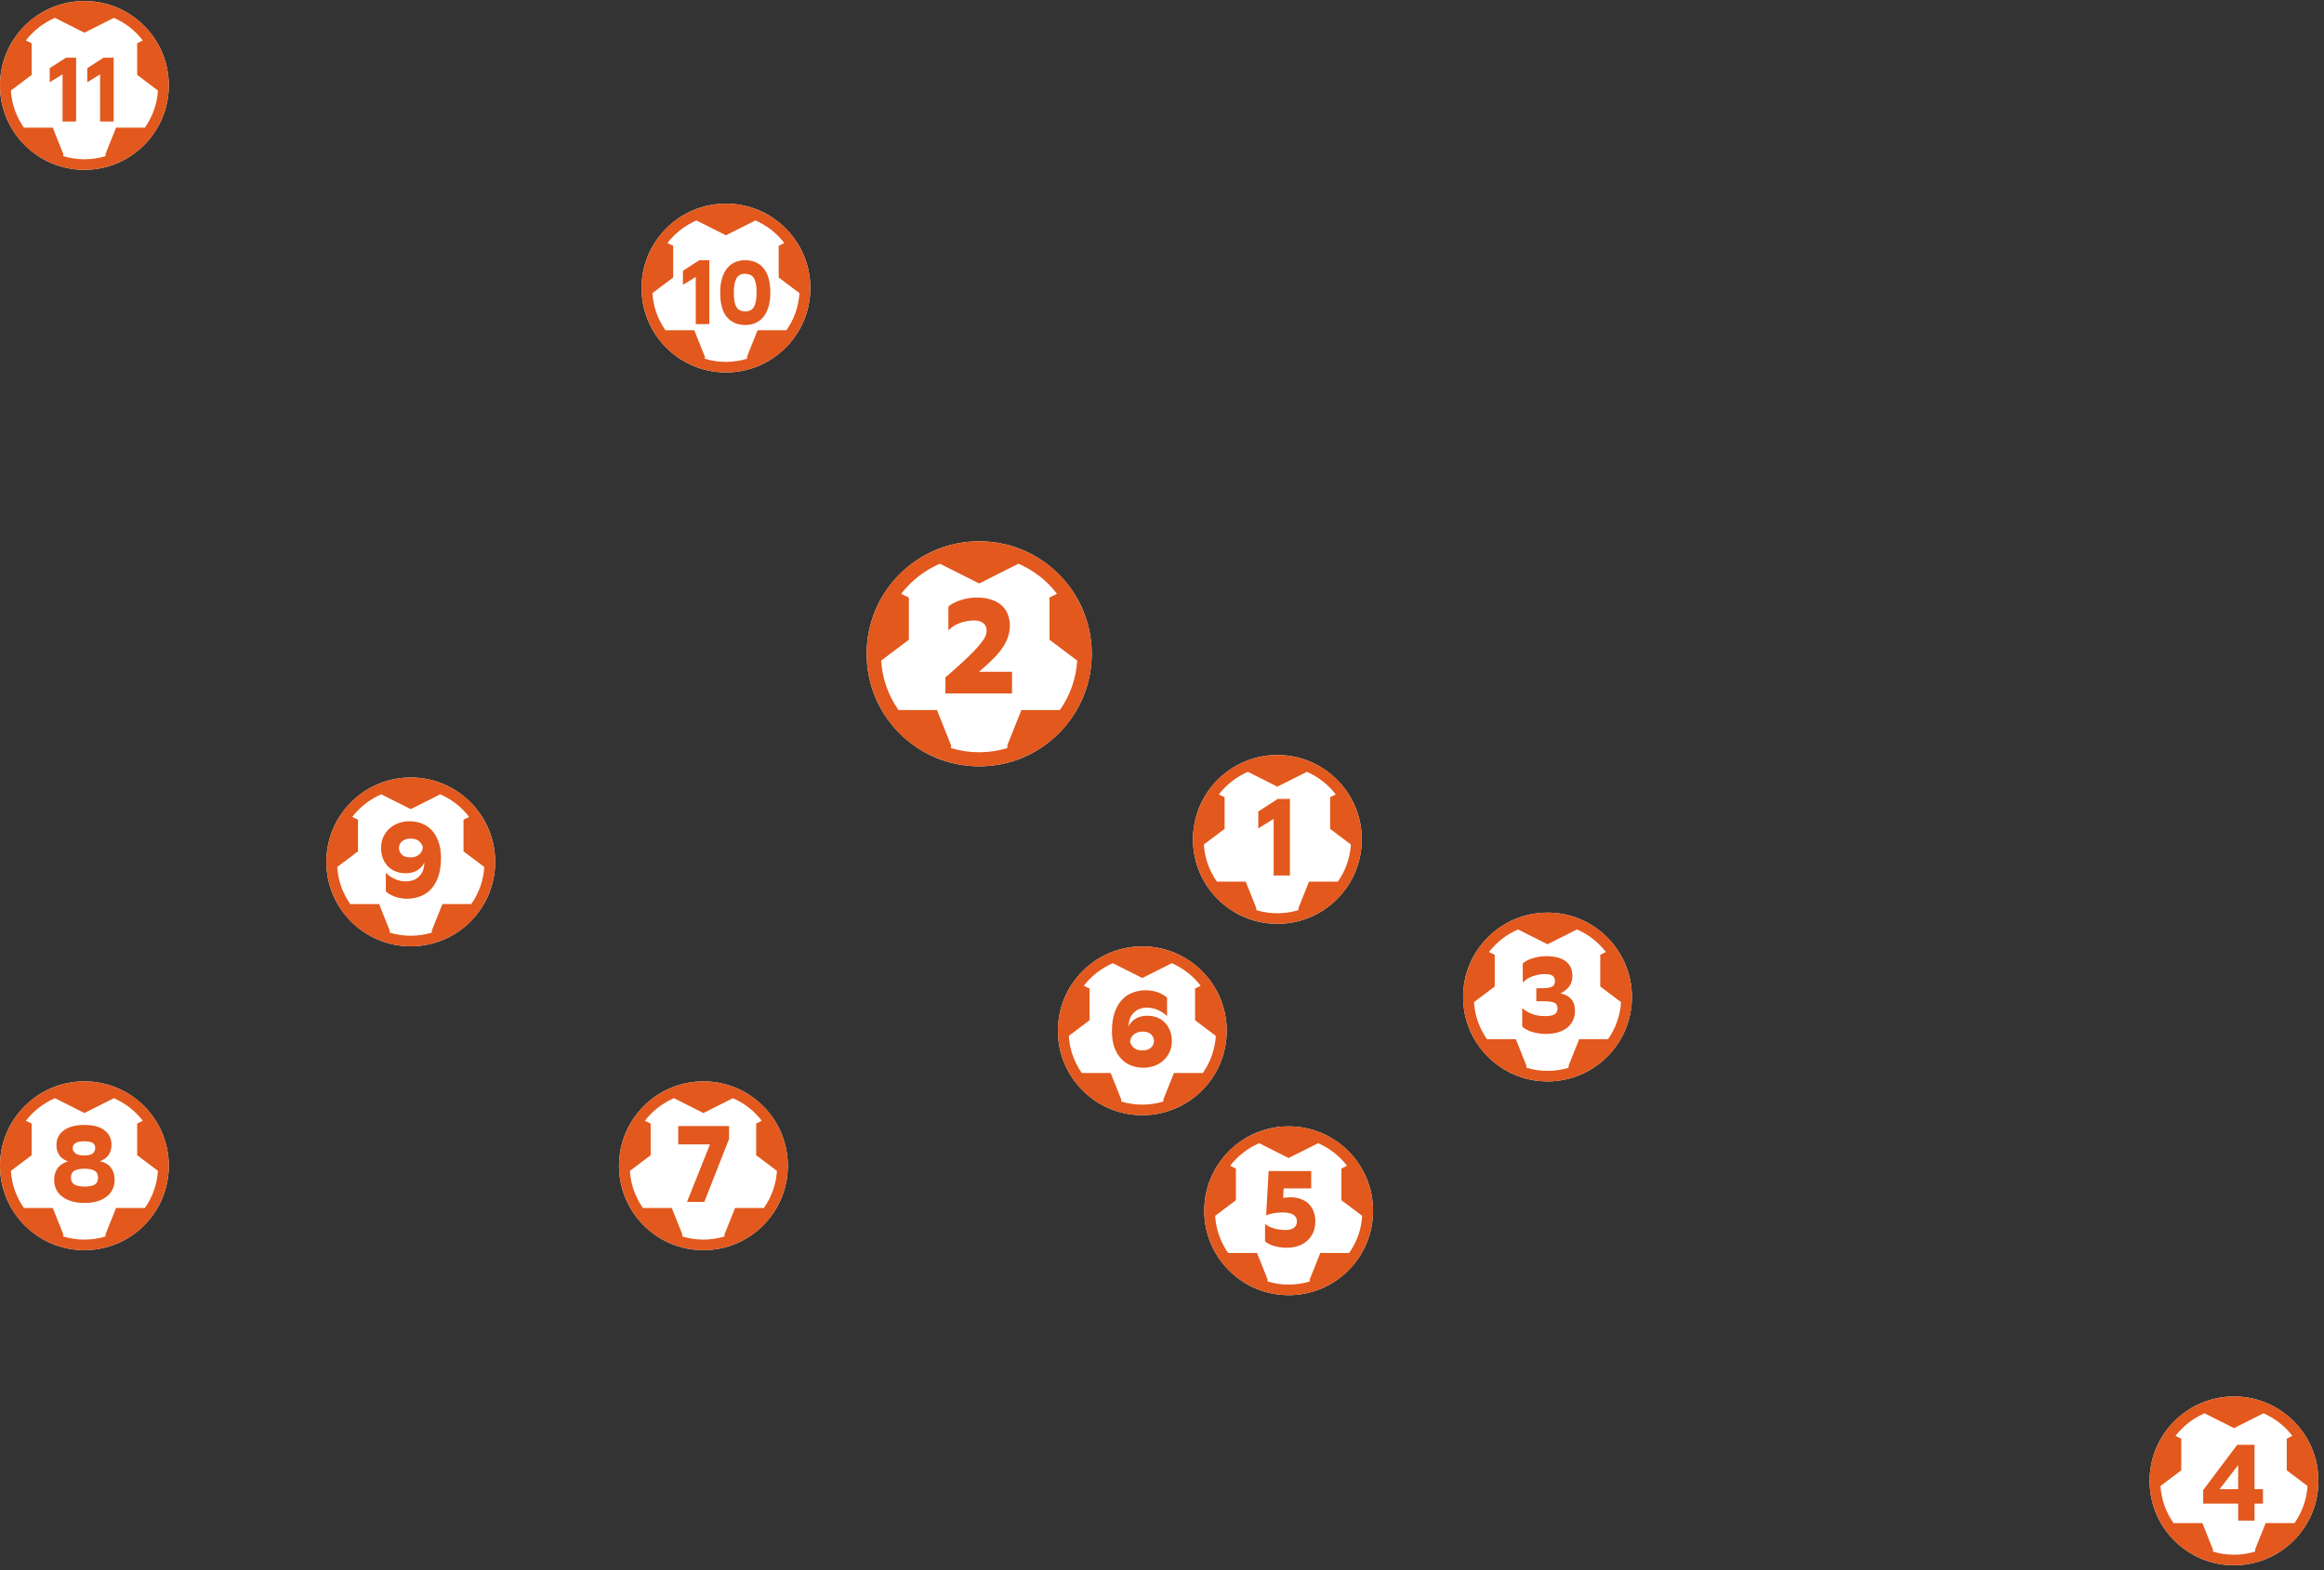 <svg width="185" height="125" viewBox="0 0 185 125" fill="none" xmlns="http://www.w3.org/2000/svg">
<rect x="0" y="0" width="185" height="125" fill="#333333" stroke="none"/>
<g clip-path="url(#clip0)">
<circle cx="57.788" cy="22.93" r="6.719" fill="white"/>
<path d="M55.386 22.044L54.365 22.677V21.556L55.659 20.722H56.464V25.803H55.386V22.044Z" fill="#E2581D"/>
<path d="M57.332 23.295C57.332 22.835 57.384 22.442 57.49 22.116C57.595 21.791 57.736 21.525 57.914 21.319C58.096 21.108 58.307 20.954 58.546 20.859C58.786 20.763 59.042 20.715 59.315 20.715C59.627 20.715 59.907 20.77 60.156 20.88C60.405 20.985 60.616 21.146 60.788 21.362C60.961 21.573 61.093 21.838 61.184 22.159C61.275 22.48 61.32 22.859 61.32 23.295C61.32 23.755 61.268 24.148 61.162 24.474C61.057 24.799 60.913 25.068 60.731 25.279C60.549 25.485 60.338 25.635 60.099 25.731C59.859 25.827 59.603 25.875 59.33 25.875C58.702 25.87 58.211 25.657 57.856 25.235C57.507 24.814 57.332 24.167 57.332 23.295ZM58.417 23.295C58.417 23.563 58.434 23.793 58.467 23.985C58.501 24.172 58.553 24.325 58.625 24.445C58.697 24.56 58.791 24.646 58.906 24.703C59.025 24.761 59.169 24.79 59.337 24.79C59.663 24.79 59.892 24.665 60.027 24.416C60.161 24.167 60.228 23.793 60.228 23.295C60.228 23.031 60.211 22.806 60.178 22.619C60.144 22.428 60.091 22.272 60.02 22.152C59.948 22.032 59.852 21.944 59.732 21.886C59.617 21.829 59.478 21.798 59.315 21.793C58.985 21.793 58.752 21.92 58.618 22.174C58.484 22.423 58.417 22.797 58.417 23.295Z" fill="#E2581D"/>
<path d="M57.788 29.649C56.878 29.649 56.007 29.472 55.176 29.118C54.345 28.764 53.63 28.287 53.03 27.687C52.431 27.088 51.954 26.373 51.6 25.542C51.245 24.71 51.068 23.84 51.068 22.93C51.068 22.02 51.245 21.15 51.6 20.319C51.954 19.487 52.431 18.772 53.03 18.173C53.63 17.574 54.345 17.097 55.176 16.742C56.007 16.388 56.878 16.211 57.788 16.211C58.697 16.211 59.568 16.388 60.399 16.742C61.23 17.097 61.946 17.574 62.545 18.173C63.144 18.772 63.621 19.487 63.975 20.319C64.33 21.15 64.507 22.02 64.507 22.93C64.507 23.84 64.33 24.71 63.975 25.542C63.621 26.373 63.144 27.088 62.545 27.687C61.946 28.287 61.23 28.764 60.399 29.118C59.568 29.472 58.697 29.649 57.788 29.649ZM62.433 19.347C61.83 18.56 61.064 17.961 60.137 17.549L57.788 18.731L55.438 17.549C54.511 17.961 53.741 18.56 53.129 19.347L53.588 19.57V22.09L51.934 23.337C52.005 24.413 52.35 25.397 52.971 26.29H55.268L56.108 28.389V28.56C56.659 28.726 57.219 28.809 57.788 28.809C58.356 28.809 58.916 28.726 59.467 28.56V28.389L60.307 26.29H62.604C63.225 25.397 63.571 24.413 63.641 23.337L61.987 22.09V19.57L62.433 19.347Z" fill="#E2581D"/>
</g>
<g clip-path="url(#clip1)">
<circle cx="77.947" cy="52.049" r="8.959" fill="white"/>
<path d="M77.947 61.008C76.734 61.008 75.573 60.771 74.465 60.299C73.357 59.827 72.403 59.191 71.604 58.392C70.805 57.593 70.169 56.639 69.697 55.531C69.225 54.423 68.988 53.262 68.988 52.049C68.988 50.836 69.225 49.675 69.697 48.567C70.169 47.459 70.805 46.505 71.604 45.706C72.403 44.907 73.357 44.271 74.465 43.798C75.573 43.326 76.734 43.09 77.947 43.09C79.16 43.09 80.321 43.326 81.429 43.798C82.537 44.271 83.491 44.907 84.29 45.706C85.089 46.505 85.725 47.459 86.197 48.567C86.67 49.675 86.906 50.836 86.906 52.049C86.906 53.262 86.67 54.423 86.197 55.531C85.725 56.639 85.089 57.593 84.29 58.392C83.491 59.191 82.537 59.827 81.429 60.299C80.321 60.771 79.16 61.008 77.947 61.008ZM84.141 47.272C83.337 46.222 82.316 45.423 81.079 44.875L77.947 46.449L74.815 44.875C73.579 45.423 72.552 46.222 71.735 47.272L72.348 47.569V50.929L70.143 52.591C70.237 54.026 70.697 55.338 71.525 56.528H74.588L75.707 59.328V59.555C76.442 59.777 77.189 59.888 77.947 59.888C78.705 59.888 79.452 59.777 80.187 59.555V59.328L81.307 56.528H84.369C85.197 55.338 85.658 54.026 85.751 52.591L83.546 50.929V47.569L84.141 47.272Z" fill="#E2581D"/>
<path d="M75.26 55.203V53.924C75.776 53.48 76.213 53.093 76.571 52.763C76.937 52.426 77.242 52.132 77.485 51.881C77.729 51.63 77.919 51.416 78.055 51.236C78.198 51.057 78.306 50.907 78.377 50.785C78.449 50.656 78.492 50.548 78.507 50.462C78.528 50.369 78.539 50.287 78.539 50.215C78.539 49.95 78.453 49.749 78.281 49.613C78.109 49.47 77.869 49.398 77.56 49.398C77.152 49.398 76.772 49.462 76.421 49.591C76.07 49.713 75.761 49.91 75.496 50.183V48.291C75.59 48.205 75.711 48.119 75.862 48.033C76.012 47.947 76.184 47.871 76.378 47.807C76.579 47.735 76.793 47.678 77.023 47.635C77.259 47.592 77.507 47.57 77.765 47.57C78.209 47.57 78.596 47.628 78.926 47.742C79.255 47.85 79.528 48.004 79.743 48.205C79.958 48.398 80.119 48.631 80.227 48.903C80.334 49.176 80.388 49.473 80.388 49.796C80.388 50.09 80.345 50.373 80.259 50.645C80.18 50.917 80.051 51.19 79.872 51.462C79.7 51.734 79.471 52.021 79.184 52.322C78.904 52.616 78.564 52.935 78.162 53.279L77.926 53.483H80.56V55.203H75.26Z" fill="#E2581D"/>
</g>
<g clip-path="url(#clip2)">
<circle cx="177.836" cy="117.891" r="6.719" fill="white"/>
<path d="M177.836 124.61C176.926 124.61 176.056 124.433 175.225 124.079C174.394 123.724 173.678 123.248 173.079 122.648C172.48 122.049 172.003 121.334 171.649 120.503C171.294 119.671 171.117 118.801 171.117 117.891C171.117 116.981 171.294 116.111 171.649 115.279C172.003 114.448 172.48 113.733 173.079 113.134C173.678 112.535 174.394 112.058 175.225 111.703C176.056 111.349 176.926 111.172 177.836 111.172C178.746 111.172 179.617 111.349 180.448 111.703C181.279 112.058 181.994 112.535 182.594 113.134C183.193 113.733 183.67 114.448 184.024 115.279C184.378 116.111 184.556 116.981 184.556 117.891C184.556 118.801 184.378 119.671 184.024 120.503C183.67 121.334 183.193 122.049 182.594 122.648C181.994 123.248 181.279 123.724 180.448 124.079C179.617 124.433 178.746 124.61 177.836 124.61ZM182.482 114.308C181.878 113.521 181.113 112.922 180.185 112.51L177.836 113.692L175.487 112.51C174.56 112.922 173.79 113.521 173.178 114.308L173.637 114.531V117.051L171.983 118.298C172.053 119.374 172.399 120.358 173.02 121.251H175.317L176.157 123.35V123.521C176.708 123.687 177.268 123.77 177.836 123.77C178.405 123.77 178.965 123.687 179.516 123.521V123.35L180.356 121.251H182.653C183.274 120.358 183.619 119.374 183.689 118.298L182.036 117.051V114.531L182.482 114.308Z" fill="#E2581D"/>
<path d="M178.091 115.02H179.471V118.555H180.143V119.702H179.471V121.056H178.168V119.702H175.383V118.624L178.091 115.02ZM178.168 118.555V116.632L176.685 118.555H178.168Z" fill="#E2581D"/>
</g>
<g clip-path="url(#clip3)">
<circle cx="123.188" cy="79.371" r="6.719" fill="white"/>
<path d="M123.188 86.091C122.278 86.091 121.408 85.913 120.576 85.559C119.745 85.205 119.03 84.728 118.431 84.129C117.831 83.529 117.355 82.814 117 81.983C116.646 81.152 116.469 80.281 116.469 79.371C116.469 78.462 116.646 77.591 117 76.76C117.355 75.929 117.831 75.214 118.431 74.614C119.03 74.015 119.745 73.538 120.576 73.184C121.408 72.829 122.278 72.652 123.188 72.652C124.098 72.652 124.968 72.829 125.799 73.184C126.631 73.538 127.346 74.015 127.945 74.614C128.544 75.214 129.021 75.929 129.376 76.76C129.73 77.591 129.907 78.462 129.907 79.371C129.907 80.281 129.73 81.152 129.376 81.983C129.021 82.814 128.544 83.529 127.945 84.129C127.346 84.728 126.631 85.205 125.799 85.559C124.968 85.913 124.098 86.091 123.188 86.091ZM127.834 75.789C127.23 75.001 126.464 74.402 125.537 73.991L123.188 75.172L120.839 73.991C119.911 74.402 119.142 75.001 118.529 75.789L118.988 76.012V78.532L117.335 79.778C117.405 80.855 117.75 81.839 118.372 82.731H120.668L121.508 84.831V85.001C122.059 85.168 122.619 85.251 123.188 85.251C123.757 85.251 124.317 85.168 124.868 85.001V84.831L125.708 82.731H128.004C128.625 81.839 128.971 80.855 129.041 79.778L127.387 78.532V76.012L127.834 75.789Z" fill="#E2581D"/>
<path d="M121.219 76.699C121.294 76.63 121.391 76.561 121.512 76.492C121.633 76.423 121.774 76.363 121.935 76.311C122.101 76.253 122.283 76.207 122.478 76.173C122.679 76.138 122.892 76.121 123.116 76.121C123.795 76.127 124.306 76.265 124.651 76.535C124.996 76.805 125.169 77.193 125.169 77.699C125.169 78.044 125.077 78.332 124.893 78.562C124.709 78.786 124.485 78.958 124.22 79.079C124.6 79.16 124.887 79.315 125.083 79.545C125.278 79.769 125.376 80.085 125.376 80.494C125.376 80.746 125.327 80.982 125.229 81.201C125.137 81.419 124.993 81.612 124.798 81.779C124.608 81.939 124.37 82.069 124.082 82.167C123.795 82.259 123.461 82.308 123.082 82.313C122.846 82.313 122.625 82.293 122.418 82.253C122.211 82.218 122.024 82.172 121.857 82.115C121.696 82.052 121.555 81.986 121.435 81.916C121.32 81.842 121.233 81.776 121.176 81.718V80.252C121.377 80.436 121.636 80.591 121.952 80.718C122.268 80.844 122.636 80.902 123.056 80.89C123.677 80.89 123.987 80.695 123.987 80.304C123.987 80.195 123.97 80.103 123.936 80.028C123.907 79.953 123.852 79.893 123.772 79.847C123.691 79.795 123.582 79.76 123.444 79.743C123.306 79.72 123.131 79.709 122.918 79.709H122.297V78.674H122.737C123.07 78.674 123.326 78.639 123.504 78.57C123.688 78.496 123.78 78.343 123.78 78.113C123.78 77.912 123.72 77.768 123.599 77.682C123.478 77.59 123.266 77.544 122.961 77.544C122.651 77.544 122.334 77.602 122.012 77.717C121.696 77.832 121.432 77.998 121.219 78.217V76.699Z" fill="#E2581D"/>
</g>
<g clip-path="url(#clip4)">
<circle cx="101.684" cy="66.825" r="6.719" fill="white"/>
<path d="M101.684 73.544C100.774 73.544 99.904 73.367 99.073 73.012C98.241 72.658 97.526 72.181 96.927 71.582C96.328 70.983 95.851 70.267 95.496 69.436C95.142 68.605 94.965 67.734 94.965 66.825C94.965 65.915 95.142 65.044 95.496 64.213C95.851 63.382 96.328 62.667 96.927 62.067C97.526 61.468 98.241 60.991 99.073 60.637C99.904 60.283 100.774 60.105 101.684 60.105C102.594 60.105 103.464 60.283 104.296 60.637C105.127 60.991 105.842 61.468 106.441 62.067C107.041 62.667 107.517 63.382 107.872 64.213C108.226 65.044 108.403 65.915 108.403 66.825C108.403 67.734 108.226 68.605 107.872 69.436C107.517 70.267 107.041 70.983 106.441 71.582C105.842 72.181 105.127 72.658 104.296 73.012C103.464 73.367 102.594 73.544 101.684 73.544ZM106.33 63.242C105.726 62.455 104.96 61.855 104.033 61.444L101.684 62.625L99.335 61.444C98.407 61.855 97.638 62.455 97.025 63.242L97.484 63.465V65.985L95.831 67.231C95.901 68.308 96.247 69.292 96.868 70.184H99.164L100.004 72.284V72.455C100.555 72.621 101.115 72.704 101.684 72.704C102.253 72.704 102.813 72.621 103.364 72.455V72.284L104.204 70.184H106.5C107.121 69.292 107.467 68.308 107.537 67.231L105.884 65.985V63.465L106.33 63.242Z" fill="#E2581D"/>
<path d="M101.389 65.188L100.164 65.947V64.602L101.716 63.602H102.682V69.699H101.389V65.188Z" fill="#E2581D"/>
</g>
<g clip-path="url(#clip5)">
<circle cx="90.932" cy="82.059" r="6.719" fill="white"/>
<path d="M90.932 88.778C90.022 88.778 89.152 88.601 88.32 88.247C87.489 87.892 86.774 87.416 86.175 86.816C85.576 86.217 85.099 85.502 84.744 84.671C84.39 83.839 84.213 82.969 84.213 82.059C84.213 81.149 84.39 80.279 84.744 79.448C85.099 78.616 85.576 77.901 86.175 77.302C86.774 76.703 87.489 76.226 88.32 75.871C89.152 75.517 90.022 75.34 90.932 75.34C91.842 75.34 92.713 75.517 93.544 75.871C94.375 76.226 95.09 76.703 95.689 77.302C96.289 77.901 96.765 78.616 97.12 79.448C97.474 80.279 97.651 81.149 97.651 82.059C97.651 82.969 97.474 83.839 97.12 84.671C96.765 85.502 96.289 86.217 95.689 86.816C95.09 87.416 94.375 87.892 93.544 88.247C92.713 88.601 91.842 88.778 90.932 88.778ZM95.578 78.476C94.974 77.689 94.209 77.09 93.281 76.678L90.932 77.859L88.583 76.678C87.656 77.09 86.886 77.689 86.273 78.476L86.733 78.699V81.219L85.079 82.466C85.149 83.542 85.495 84.526 86.116 85.419H88.412L89.252 87.518V87.689C89.803 87.855 90.363 87.938 90.932 87.938C91.501 87.938 92.061 87.855 92.612 87.689V87.518L93.452 85.419H95.748C96.37 84.526 96.715 83.542 96.785 82.466L95.132 81.219V78.699L95.578 78.476Z" fill="#E2581D"/>
<path d="M92.905 80.888C92.808 80.796 92.695 80.707 92.569 80.621C92.442 80.535 92.305 80.46 92.155 80.397C92.005 80.328 91.842 80.279 91.663 80.25C91.491 80.216 91.307 80.207 91.112 80.224C90.743 80.265 90.445 80.408 90.215 80.656C89.985 80.897 89.861 81.225 89.844 81.639V81.708C89.97 81.443 90.16 81.236 90.413 81.087C90.672 80.937 90.974 80.862 91.319 80.862C91.629 80.862 91.905 80.914 92.146 81.018C92.394 81.121 92.601 81.265 92.767 81.449C92.934 81.627 93.061 81.84 93.147 82.087C93.239 82.329 93.285 82.59 93.285 82.872C93.285 83.205 93.222 83.504 93.095 83.769C92.974 84.028 92.811 84.249 92.603 84.433C92.397 84.617 92.155 84.758 91.879 84.856C91.609 84.953 91.324 85.002 91.025 85.002C90.669 85.002 90.338 84.942 90.034 84.821C89.729 84.7 89.464 84.519 89.24 84.278C89.016 84.036 88.838 83.734 88.705 83.372C88.579 83.004 88.516 82.579 88.516 82.096C88.516 81.538 88.582 81.058 88.714 80.656C88.846 80.253 89.027 79.92 89.257 79.655C89.487 79.391 89.757 79.192 90.068 79.06C90.384 78.928 90.723 78.853 91.086 78.836C91.31 78.824 91.52 78.839 91.715 78.879C91.916 78.913 92.095 78.962 92.25 79.026C92.405 79.089 92.537 79.158 92.647 79.233C92.762 79.302 92.848 79.365 92.905 79.422V80.888ZM90.939 82.122C90.686 82.122 90.465 82.194 90.275 82.337C90.091 82.475 89.985 82.679 89.956 82.95C90.031 83.168 90.146 83.335 90.301 83.45C90.456 83.565 90.672 83.622 90.948 83.622C91.103 83.622 91.238 83.602 91.353 83.562C91.468 83.516 91.563 83.458 91.638 83.389C91.712 83.32 91.767 83.243 91.801 83.157C91.842 83.065 91.862 82.973 91.862 82.881C91.862 82.685 91.787 82.51 91.638 82.355C91.494 82.199 91.261 82.122 90.939 82.122Z" fill="#E2581D"/>
</g>
<g clip-path="url(#clip6)">
<circle cx="102.582" cy="96.387" r="6.719" fill="white"/>
<path d="M102.582 103.106C101.673 103.106 100.802 102.929 99.971 102.575C99.14 102.22 98.424 101.744 97.825 101.144C97.226 100.545 96.749 99.83 96.395 98.999C96.04 98.168 95.863 97.297 95.863 96.387C95.863 95.477 96.04 94.607 96.395 93.776C96.749 92.944 97.226 92.229 97.825 91.63C98.424 91.031 99.14 90.554 99.971 90.2C100.802 89.845 101.673 89.668 102.582 89.668C103.492 89.668 104.363 89.845 105.194 90.2C106.025 90.554 106.74 91.031 107.34 91.63C107.939 92.229 108.416 92.944 108.77 93.776C109.124 94.607 109.302 95.477 109.302 96.387C109.302 97.297 109.124 98.168 108.77 98.999C108.416 99.83 107.939 100.545 107.34 101.144C106.74 101.744 106.025 102.22 105.194 102.575C104.363 102.929 103.492 103.106 102.582 103.106ZM107.228 92.805C106.624 92.017 105.859 91.418 104.932 91.007L102.582 92.188L100.233 91.007C99.306 91.418 98.536 92.017 97.924 92.805L98.383 93.028V95.547L96.729 96.794C96.799 97.87 97.145 98.854 97.766 99.747H100.063L100.903 101.846V102.017C101.454 102.183 102.014 102.266 102.582 102.266C103.151 102.266 103.711 102.183 104.262 102.017V101.846L105.102 99.747H107.399C108.02 98.854 108.366 97.87 108.435 96.794L106.782 95.547V93.028L107.228 92.805Z" fill="#E2581D"/>
<path d="M100.703 97.444C100.887 97.588 101.117 97.703 101.393 97.789C101.675 97.875 101.997 97.918 102.359 97.918C102.526 97.918 102.664 97.898 102.773 97.858C102.888 97.817 102.98 97.766 103.049 97.703C103.118 97.639 103.167 97.567 103.196 97.487C103.224 97.401 103.239 97.317 103.239 97.237C103.239 96.76 102.853 96.521 102.083 96.521C101.813 96.521 101.571 96.544 101.359 96.59C101.146 96.63 100.956 96.682 100.789 96.745L100.988 93.227H104.377V94.606H102.186L102.143 95.365C102.235 95.348 102.33 95.337 102.428 95.331C102.526 95.319 102.615 95.314 102.695 95.314C103.04 95.314 103.339 95.365 103.592 95.469C103.845 95.567 104.052 95.702 104.213 95.874C104.38 96.047 104.504 96.251 104.584 96.487C104.664 96.716 104.705 96.967 104.705 97.237C104.705 97.576 104.644 97.878 104.524 98.142C104.403 98.401 104.239 98.62 104.032 98.798C103.825 98.976 103.584 99.111 103.308 99.203C103.032 99.289 102.738 99.332 102.428 99.332C102.209 99.332 102.005 99.315 101.816 99.281C101.632 99.246 101.465 99.206 101.315 99.16C101.172 99.108 101.048 99.054 100.945 98.996C100.841 98.933 100.761 98.875 100.703 98.824V97.444Z" fill="#E2581D"/>
</g>
<g clip-path="url(#clip7)">
<circle cx="55.995" cy="92.805" r="6.719" fill="white"/>
<path d="M55.995 99.524C55.085 99.524 54.214 99.347 53.383 98.993C52.552 98.638 51.837 98.162 51.237 97.562C50.638 96.963 50.161 96.248 49.807 95.417C49.453 94.585 49.275 93.715 49.275 92.805C49.275 91.895 49.453 91.025 49.807 90.194C50.161 89.362 50.638 88.647 51.237 88.048C51.837 87.449 52.552 86.972 53.383 86.617C54.214 86.263 55.085 86.086 55.995 86.086C56.904 86.086 57.775 86.263 58.606 86.617C59.437 86.972 60.153 87.449 60.752 88.048C61.351 88.647 61.828 89.362 62.182 90.194C62.537 91.025 62.714 91.895 62.714 92.805C62.714 93.715 62.537 94.585 62.182 95.417C61.828 96.248 61.351 96.963 60.752 97.562C60.153 98.162 59.437 98.638 58.606 98.993C57.775 99.347 56.904 99.524 55.995 99.524ZM60.64 89.222C60.037 88.435 59.271 87.836 58.344 87.424L55.995 88.606L53.645 87.424C52.718 87.836 51.948 88.435 51.336 89.222L51.795 89.445V91.965L50.142 93.212C50.212 94.288 50.557 95.272 51.178 96.165H53.475L54.315 98.264V98.435C54.866 98.601 55.426 98.684 55.995 98.684C56.563 98.684 57.123 98.601 57.674 98.435V98.264L58.514 96.165H60.811C61.432 95.272 61.778 94.288 61.848 93.212L60.194 91.965V89.445L60.64 89.222Z" fill="#E2581D"/>
<path d="M53.99 89.644H58.035V90.671L56.069 95.681H54.689L56.517 91.102H53.99V89.644Z" fill="#E2581D"/>
</g>
<g clip-path="url(#clip8)">
<circle cx="6.719" cy="92.805" r="6.719" fill="white"/>
<path d="M6.719 99.524C5.809 99.524 4.939 99.347 4.108 98.993C3.276 98.638 2.561 98.162 1.962 97.562C1.363 96.963 0.886 96.248 0.531 95.417C0.177 94.585 0 93.715 0 92.805C0 91.895 0.177 91.025 0.531 90.194C0.886 89.362 1.363 88.647 1.962 88.048C2.561 87.449 3.276 86.972 4.108 86.617C4.939 86.263 5.809 86.086 6.719 86.086C7.629 86.086 8.5 86.263 9.331 86.617C10.162 86.972 10.877 87.449 11.476 88.048C12.076 88.647 12.553 89.362 12.907 90.194C13.261 91.025 13.438 91.895 13.438 92.805C13.438 93.715 13.261 94.585 12.907 95.417C12.553 96.248 12.076 96.963 11.476 97.562C10.877 98.162 10.162 98.638 9.331 98.993C8.5 99.347 7.629 99.524 6.719 99.524ZM11.365 89.222C10.761 88.435 9.996 87.836 9.068 87.424L6.719 88.606L4.37 87.424C3.443 87.836 2.673 88.435 2.06 89.222L2.52 89.445V91.965L0.866 93.212C0.936 94.288 1.282 95.272 1.903 96.165H4.199L5.039 98.264V98.435C5.591 98.601 6.151 98.684 6.719 98.684C7.288 98.684 7.848 98.601 8.399 98.435V98.264L9.239 96.165H11.536C12.157 95.272 12.502 94.288 12.572 93.212L10.919 91.965V89.445L11.365 89.222Z" fill="#E2581D"/>
<path d="M6.727 95.764C6.365 95.764 6.034 95.724 5.735 95.643C5.442 95.557 5.189 95.436 4.977 95.281C4.764 95.126 4.6 94.936 4.485 94.712C4.37 94.482 4.312 94.22 4.312 93.927C4.312 93.772 4.33 93.62 4.364 93.47C4.404 93.315 4.468 93.171 4.554 93.039C4.646 92.907 4.764 92.792 4.908 92.694C5.051 92.59 5.227 92.51 5.434 92.452C5.307 92.418 5.186 92.366 5.071 92.297C4.962 92.228 4.864 92.142 4.778 92.038C4.692 91.929 4.623 91.803 4.571 91.659C4.519 91.51 4.494 91.343 4.494 91.159C4.494 90.664 4.689 90.273 5.08 89.986C5.477 89.698 6.023 89.555 6.719 89.555C7.414 89.555 7.946 89.695 8.314 89.977C8.688 90.259 8.875 90.647 8.875 91.141C8.875 91.785 8.567 92.22 7.952 92.444C8.349 92.53 8.642 92.703 8.832 92.961C9.027 93.214 9.125 93.539 9.125 93.936C9.125 94.206 9.07 94.453 8.961 94.677C8.857 94.902 8.702 95.094 8.495 95.255C8.294 95.416 8.044 95.543 7.745 95.635C7.452 95.721 7.112 95.764 6.727 95.764ZM6.736 94.462C7.098 94.462 7.365 94.41 7.538 94.307C7.716 94.197 7.805 94.016 7.805 93.763C7.805 93.487 7.71 93.298 7.521 93.194C7.337 93.091 7.072 93.039 6.727 93.039C6.371 93.039 6.101 93.094 5.917 93.203C5.738 93.306 5.649 93.487 5.649 93.746C5.649 94.01 5.747 94.197 5.942 94.307C6.138 94.41 6.402 94.462 6.736 94.462ZM6.71 91.987C7.032 91.987 7.256 91.932 7.383 91.823C7.515 91.714 7.581 91.567 7.581 91.383C7.581 91.216 7.518 91.087 7.391 90.995C7.265 90.903 7.038 90.857 6.71 90.857C6.382 90.857 6.147 90.906 6.003 91.004C5.859 91.101 5.787 91.234 5.787 91.4C5.787 91.55 5.856 91.685 5.994 91.806C6.132 91.926 6.371 91.987 6.71 91.987Z" fill="#E2581D"/>
</g>
<g clip-path="url(#clip9)">
<circle cx="32.698" cy="68.614" r="6.719" fill="white"/>
<path d="M32.698 75.333C31.788 75.333 30.917 75.156 30.086 74.801C29.255 74.447 28.54 73.97 27.941 73.371C27.341 72.772 26.864 72.056 26.51 71.225C26.156 70.394 25.979 69.524 25.979 68.614C25.979 67.704 26.156 66.833 26.51 66.002C26.864 65.171 27.341 64.456 27.941 63.856C28.54 63.257 29.255 62.78 30.086 62.426C30.917 62.072 31.788 61.895 32.698 61.895C33.608 61.895 34.478 62.072 35.309 62.426C36.14 62.78 36.856 63.257 37.455 63.856C38.054 64.456 38.531 65.171 38.885 66.002C39.24 66.833 39.417 67.704 39.417 68.614C39.417 69.524 39.24 70.394 38.885 71.225C38.531 72.056 38.054 72.772 37.455 73.371C36.856 73.97 36.14 74.447 35.309 74.801C34.478 75.156 33.608 75.333 32.698 75.333ZM37.343 65.031C36.74 64.244 35.974 63.644 35.047 63.233L32.698 64.414L30.349 63.233C29.421 63.644 28.651 64.244 28.039 65.031L28.498 65.254V67.774L26.845 69.02C26.915 70.097 27.26 71.081 27.881 71.973H30.178L31.018 74.073V74.244C31.569 74.41 32.129 74.493 32.698 74.493C33.266 74.493 33.826 74.41 34.377 74.244V74.073L35.217 71.973H37.514C38.135 71.081 38.481 70.097 38.551 69.02L36.897 67.774V65.254L37.343 65.031Z" fill="#E2581D"/>
<path d="M30.715 69.493C30.813 69.585 30.922 69.674 31.043 69.76C31.17 69.846 31.308 69.924 31.457 69.993C31.612 70.056 31.776 70.105 31.949 70.139C32.127 70.168 32.314 70.174 32.509 70.157C32.877 70.117 33.176 69.973 33.406 69.725C33.642 69.472 33.766 69.136 33.777 68.716V68.673C33.651 68.938 33.458 69.145 33.199 69.294C32.946 69.444 32.647 69.519 32.302 69.519C31.992 69.519 31.713 69.467 31.466 69.363C31.224 69.26 31.02 69.119 30.853 68.941C30.687 68.757 30.557 68.544 30.465 68.302C30.379 68.055 30.336 67.791 30.336 67.509C30.336 67.176 30.396 66.879 30.517 66.621C30.643 66.356 30.81 66.132 31.017 65.948C31.224 65.764 31.463 65.623 31.733 65.525C32.009 65.428 32.297 65.379 32.596 65.379C32.952 65.379 33.282 65.439 33.587 65.56C33.892 65.681 34.156 65.862 34.381 66.103C34.605 66.345 34.78 66.65 34.907 67.017C35.039 67.38 35.105 67.802 35.105 68.285C35.105 68.849 35.039 69.332 34.907 69.734C34.775 70.131 34.593 70.461 34.363 70.726C34.133 70.99 33.86 71.189 33.544 71.321C33.234 71.453 32.897 71.528 32.535 71.545C32.311 71.557 32.098 71.542 31.897 71.502C31.701 71.468 31.526 71.419 31.371 71.356C31.216 71.292 31.081 71.226 30.965 71.157C30.856 71.082 30.773 71.016 30.715 70.959V69.493ZM32.682 68.259C32.935 68.259 33.153 68.19 33.337 68.052C33.527 67.909 33.636 67.702 33.665 67.431C33.59 67.213 33.475 67.046 33.32 66.931C33.165 66.816 32.949 66.759 32.673 66.759C32.518 66.759 32.383 66.782 32.268 66.828C32.153 66.868 32.058 66.923 31.983 66.992C31.908 67.061 31.851 67.141 31.811 67.233C31.776 67.319 31.759 67.409 31.759 67.501C31.759 67.696 31.831 67.871 31.974 68.026C32.124 68.182 32.36 68.259 32.682 68.259Z" fill="#E2581D"/>
</g>
<g clip-path="url(#clip10)">
<circle cx="6.719" cy="6.801" r="6.719" fill="white"/>
<path d="M4.98 5.916L3.959 6.549V5.427L5.253 4.594H6.058V9.675H4.98V5.916Z" fill="#E2581D"/>
<path d="M7.969 5.916L6.949 6.549V5.427L8.242 4.594H9.047V9.675H7.969V5.916Z" fill="#E2581D"/>
<path d="M6.719 13.52C5.809 13.52 4.939 13.343 4.108 12.989C3.276 12.635 2.561 12.158 1.962 11.558C1.363 10.959 0.886 10.244 0.531 9.413C0.177 8.582 0 7.711 0 6.801C0 5.891 0.177 5.021 0.531 4.19C0.886 3.359 1.363 2.643 1.962 2.044C2.561 1.445 3.276 0.968 4.108 0.614C4.939 0.259 5.809 0.082 6.719 0.082C7.629 0.082 8.5 0.259 9.331 0.614C10.162 0.968 10.877 1.445 11.476 2.044C12.076 2.643 12.553 3.359 12.907 4.19C13.261 5.021 13.438 5.891 13.438 6.801C13.438 7.711 13.261 8.582 12.907 9.413C12.553 10.244 12.076 10.959 11.476 11.558C10.877 12.158 10.162 12.635 9.331 12.989C8.5 13.343 7.629 13.52 6.719 13.52ZM11.365 3.219C10.761 2.431 9.996 1.832 9.068 1.421L6.719 2.602L4.37 1.421C3.443 1.832 2.673 2.431 2.06 3.219L2.52 3.442V5.961L0.866 7.208C0.936 8.284 1.282 9.268 1.903 10.161H4.199L5.039 12.261V12.431C5.591 12.597 6.151 12.681 6.719 12.681C7.288 12.681 7.848 12.597 8.399 12.431V12.261L9.239 10.161H11.536C12.157 9.268 12.502 8.284 12.572 7.208L10.919 5.961V3.442L11.365 3.219Z" fill="#E2581D"/>
</g>
<defs>
<clipPath id="clip0">
<rect width="13.438" height="13.438" fill="white" transform="translate(51.068 16.211)"/>
</clipPath>
<clipPath id="clip1">
<rect width="17.918" height="17.918" fill="white" transform="translate(68.988 43.09)"/>
</clipPath>
<clipPath id="clip2">
<rect width="13.438" height="13.438" fill="white" transform="translate(171.117 111.172)"/>
</clipPath>
<clipPath id="clip3">
<rect width="13.438" height="13.438" fill="white" transform="translate(116.469 72.652)"/>
</clipPath>
<clipPath id="clip4">
<rect width="13.438" height="13.438" fill="white" transform="translate(94.965 60.105)"/>
</clipPath>
<clipPath id="clip5">
<rect width="13.438" height="13.438" fill="white" transform="translate(84.213 75.34)"/>
</clipPath>
<clipPath id="clip6">
<rect width="13.438" height="13.438" fill="white" transform="translate(95.863 89.668)"/>
</clipPath>
<clipPath id="clip7">
<rect width="13.438" height="13.438" fill="white" transform="translate(49.275 86.086)"/>
</clipPath>
<clipPath id="clip8">
<rect width="13.438" height="13.438" fill="white" transform="translate(0 86.086)"/>
</clipPath>
<clipPath id="clip9">
<rect width="13.438" height="13.438" fill="white" transform="translate(25.979 61.895)"/>
</clipPath>
<clipPath id="clip10">
<rect width="13.438" height="13.438" fill="white" transform="translate(0 0.082)"/>
</clipPath>
</defs>
</svg>
